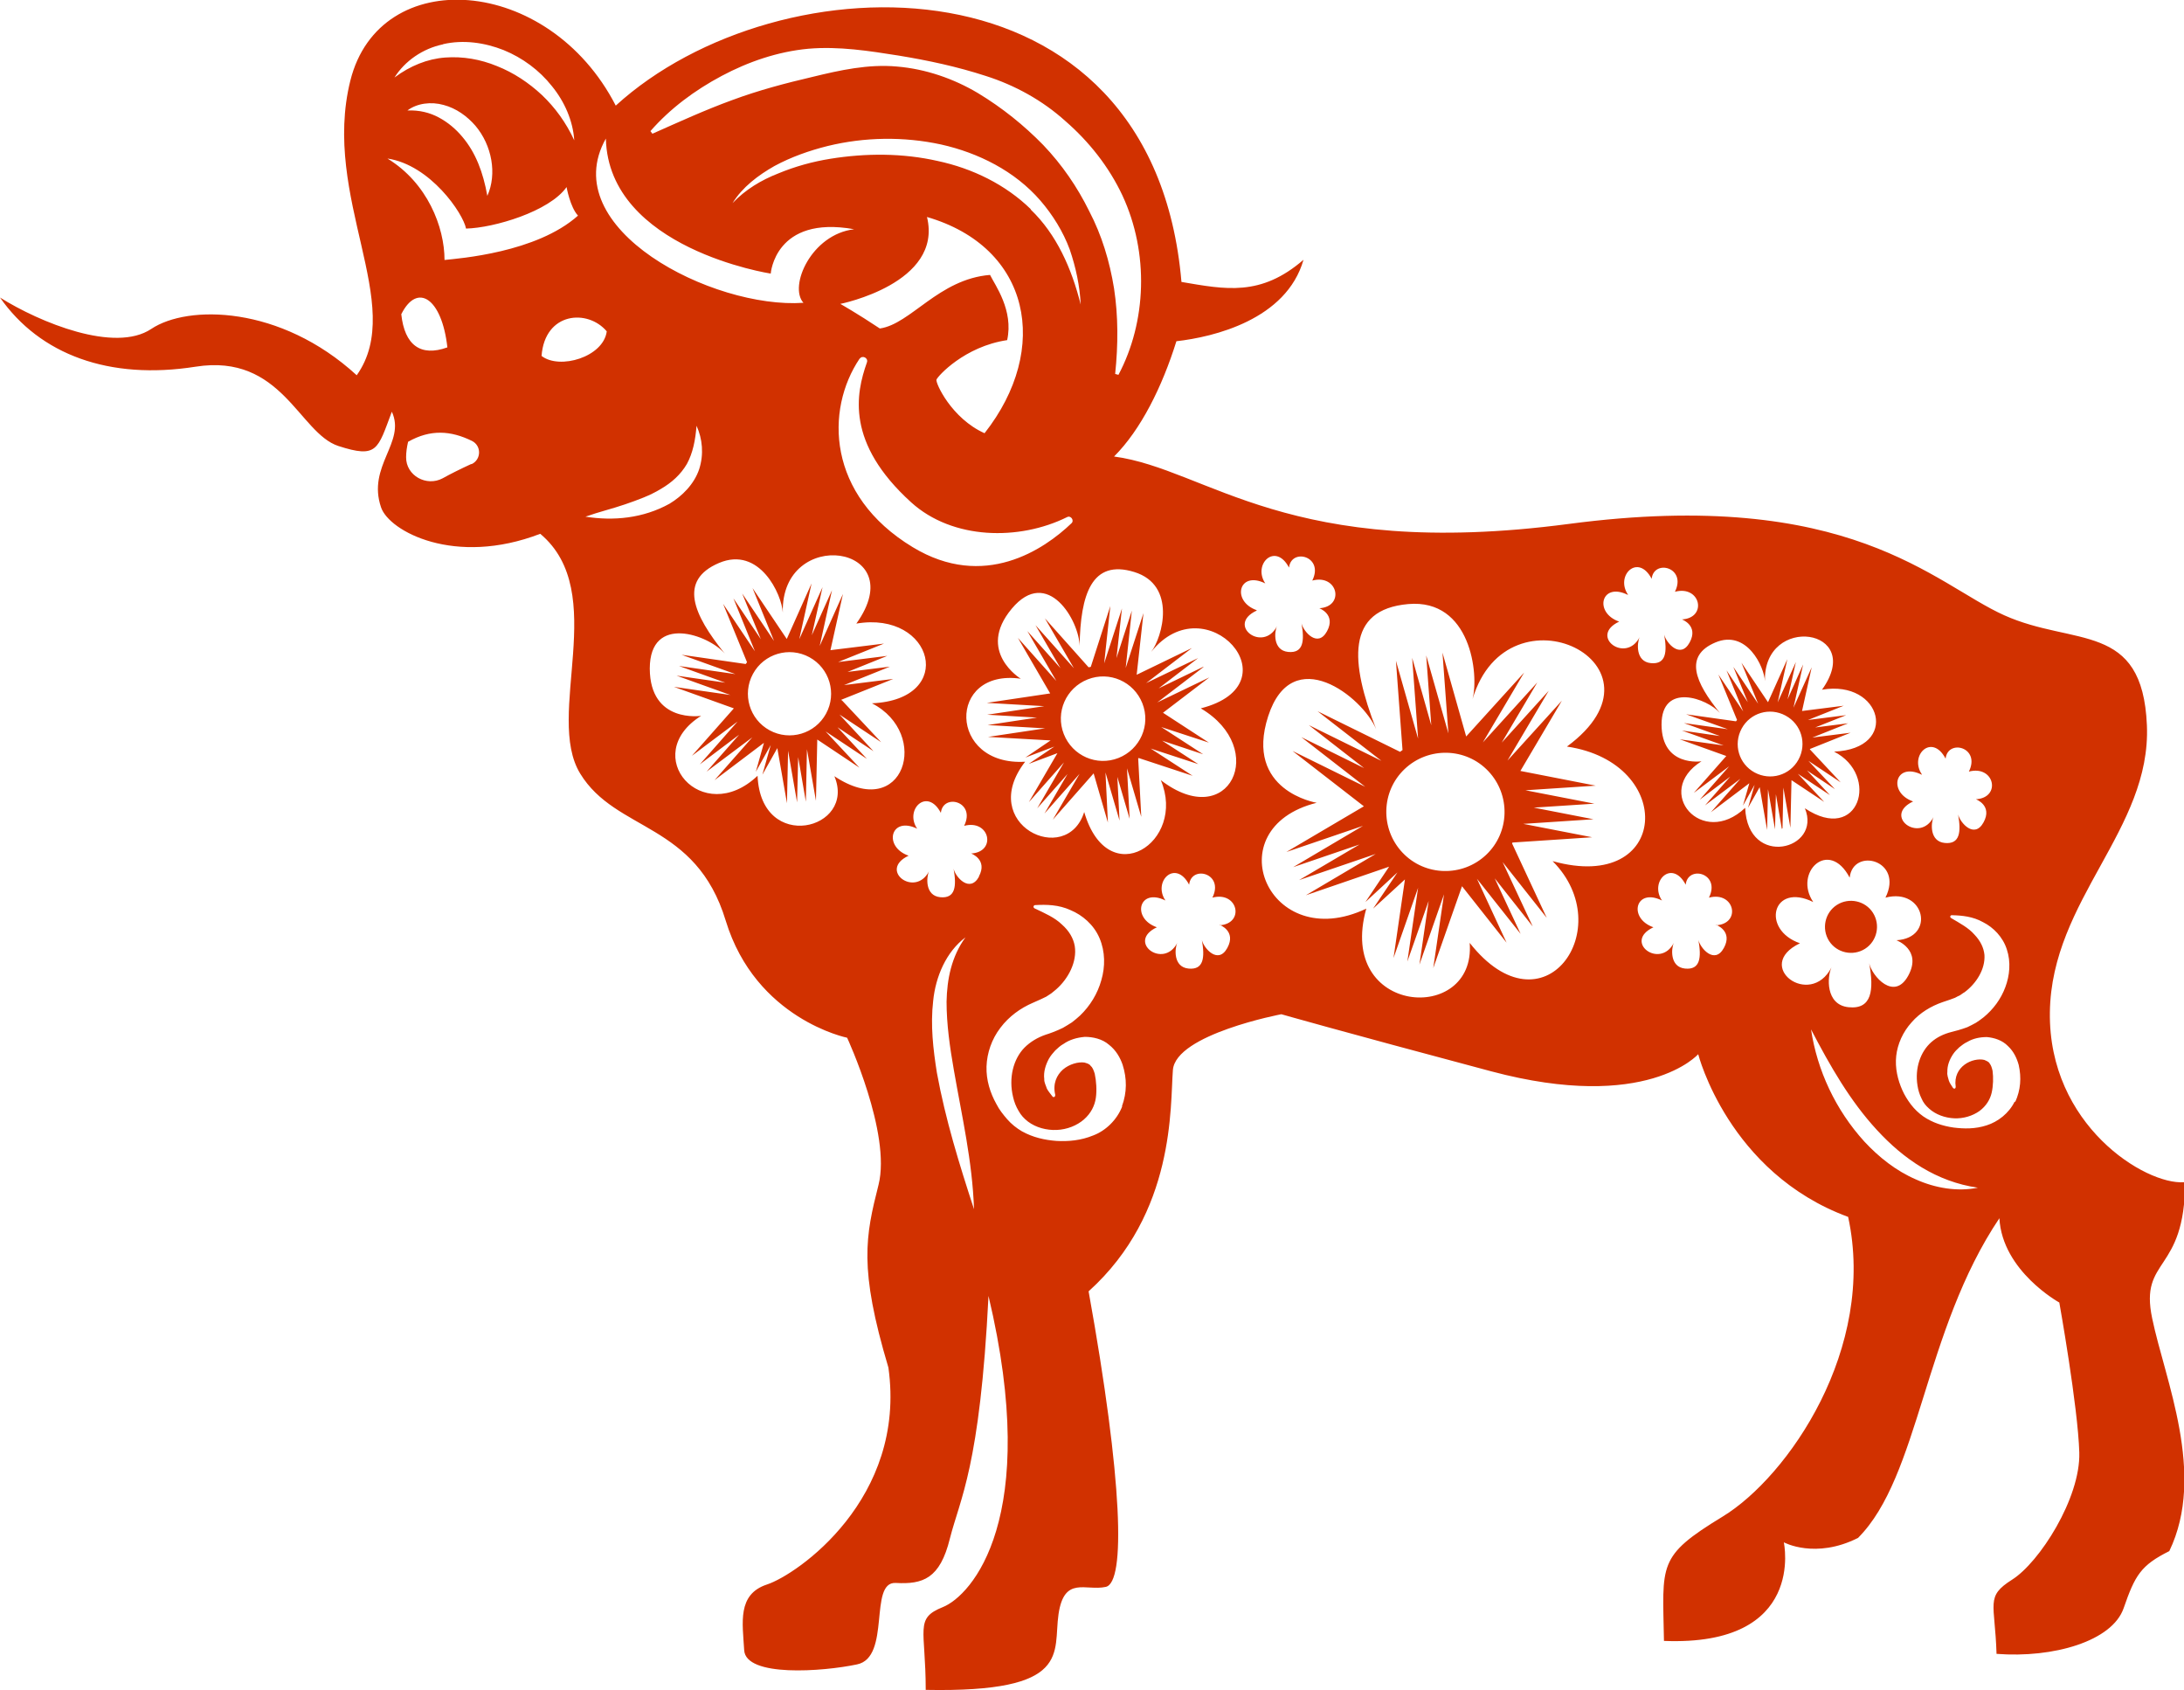 <?xml version="1.0" encoding="UTF-8"?>
<svg id="Layer_1" data-name="Layer 1" xmlns="http://www.w3.org/2000/svg" viewBox="0 0 99.49 76.98">
  <defs>
    <style>
      .cls-1 {
        fill: #d13100;
        stroke-width: 0px;
      }
    </style>
  </defs>
  <path class="cls-1" d="M38.32,31.9s0-.02,0-.03l2.37-.95-2.24.28,2.09-.84-1.93.24,1.81-.73-2.24.28,2.09-.84-2.44.3.57-2.56-1.06,2.37.56-2.54-.92,2.05.49-2.19-1.06,2.37.56-2.54-1.13,2.53-1.56-2.32.98,2.41-1.45-2.16.85,2.08-1.25-1.86.98,2.41-1.45-2.16,1.09,2.66s-.04.05-.06.08l-2.92-.42,2.45.88-2.57-.37,2.11.76-2.22-.32,2.45.88-2.57-.37,2.73.98-1.91,2.16,2.08-1.56-1.72,1.95,1.79-1.35-1.48,1.68,2.08-1.56-1.72,1.95,2.25-1.7-.37,1.32.68-1.22-.38,1.35.68-1.21.44,2.51.05-2.39.41,2.35.05-2.06.35,2.03.05-2.39.41,2.35.06-2.79,1.92,1.28-1.54-1.65h0l1.88,1.25-1.34-1.44,1.64,1.09-1.55-1.67,1.9,1.26-1.8-1.92ZM37.63,32.5c-.5.92-1.65,1.26-2.57.76s-1.26-1.65-.76-2.57c.5-.92,1.65-1.26,2.57-.76s1.26,1.65.76,2.57ZM69.26,35.11l1.89-3.2-2.48,2.73,1.88-3.18-2.14,2.36,1.62-2.74-2.48,2.73,1.88-3.18-2.64,2.91-1.08-3.82.27,3.68-1.01-3.55.23,3.18-.87-3.07.27,3.68-1.01-3.55.3,4.07s-.08.05-.11.08l-3.76-1.85,2.91,2.26-3.31-1.63,2.52,1.96-2.86-1.41,2.91,2.26-3.31-1.63,3.25,2.52-3.53,2.08,3.49-1.19-3.18,1.88,3.02-1.03-2.75,1.62,3.49-1.19-3.18,1.88,3.79-1.3-1.08,1.61,1.46-1.35-1.11,1.65,1.45-1.33-.52,3.58,1.12-3.2-.49,3.36.97-2.76-.42,2.9,1.12-3.2-.49,3.36,1.31-3.73,2.03,2.57-1.35-2.91h0l1.99,2.51-1.18-2.53,1.73,2.19-1.37-2.93,2.01,2.54-1.58-3.39s.01-.02.02-.04l3.63-.24-3.14-.61,3.2-.21-2.72-.53,2.76-.18-3.14-.61,3.2-.21-3.43-.67ZM67.7,38.93c-1.08,1.02-2.79.98-3.81-.1-1.02-1.08-.98-2.79.1-3.81,1.08-1.02,2.79-.98,3.81.1,1.02,1.08.98,2.79-.1,3.81ZM54.83,30.36l-2.05.99,1.8-1.38-2.37,1.14,2.09-1.6-2.52,1.22.31-2.81-.81,2.5.28-2.61-.7,2.16.25-2.26-.81,2.5.28-2.61-.89,2.77s-.06.01-.1.02l-1.99-2.23,1.32,2.27-1.75-1.96,1.14,1.96-1.51-1.69,1.32,2.27-1.75-1.96,1.47,2.53-2.89.43,2.62.15-2.6.39,2.27.13-2.25.34,2.62.15-2.6.39,2.85.16-1.15.78,1.32-.5-1.17.79,1.31-.49-1.3,2.23,1.6-1.81-1.22,2.09,1.38-1.56-1.05,1.8,1.6-1.81-1.22,2.09,1.86-2.11.65,2.24-.11-2.28h0l.64,2.19-.1-1.99.56,1.91-.12-2.3.65,2.21-.14-2.66s.02-.01.02-.02l2.46.81-1.91-1.24,2.17.71-1.65-1.07,1.87.62-1.91-1.24,2.17.71-2.09-1.36,2.11-1.61-2.37,1.14,2.09-1.6ZM50.95,34.52c-.99.39-2.1-.1-2.49-1.09s.1-2.1,1.09-2.49c.99-.39,2.1.1,2.49,1.09.39.99-.1,2.1-1.09,2.49ZM99.49,53.84c-1.76.13-6.18-2.6-6.11-7.74.07-5.14,4.62-8.32,4.42-13.07-.2-4.75-3.32-3.58-6.5-5.01-3.19-1.43-7.02-5.85-19.83-4.16-12.81,1.69-16.43-2.49-20.72-3.07,1.22-1.22,2.19-3.17,2.84-5.25,1.69-.19,5.01-.98,5.79-3.71-1.95,1.69-3.56,1.35-5.56,1.01-1.3-15.21-18.36-14.79-25.77-8.03-3.06-5.95-10.76-6.47-12.09-1.14-1.33,5.33,2.57,10.21.29,13.42-3.48-3.19-7.7-3.22-9.36-2.11-1.66,1.11-5.07-.29-6.89-1.43,1.82,2.6,4.97,3.77,8.91,3.15,3.93-.62,4.71,3.02,6.5,3.61,1.79.58,1.79.16,2.44-1.56.65,1.4-1.14,2.47-.49,4.36.37,1.08,3.35,2.7,7.25,1.2,3.19,2.67.19,8.26,1.82,10.92,1.63,2.67,5.27,2.21,6.63,6.7,1.37,4.49,5.53,5.33,5.53,5.33,0,0,2.02,4.36,1.43,6.7-.59,2.34-.91,3.77.45,8.32.84,5.98-4.16,9.43-5.53,9.88-1.37.45-1.11,1.76-1.04,2.99.07,1.24,3.58.98,5.14.65,1.56-.32.52-3.77,1.76-3.71,1.24.07,2.02-.19,2.47-2.02.46-1.82,1.37-3.25,1.76-11.05,2.41,10.14-.78,13.65-2.08,14.17-1.3.52-.78.98-.78,3.77,6.7.13,5.79-1.69,6.05-3.45s1.24-1.04,2.15-1.24c.91-.19.78-4.81-.78-13.46,3.97-3.58,3.71-8.45,3.84-10.08s4.94-2.54,4.94-2.54c0,0,2.47.71,9.56,2.6,7.09,1.89,9.43-.78,9.43-.78,0,0,1.37,5.4,6.83,7.41,1.3,5.98-2.73,11.83-5.72,13.65-2.99,1.82-2.73,2.15-2.67,5.66,6.5.26,5.46-4.49,5.46-4.49,0,0,1.43.78,3.38-.2,2.8-2.8,2.99-9.43,6.44-14.56.13,2.41,2.73,3.84,2.73,3.84,0,0,.85,4.75.91,6.83.06,2.08-1.82,5.01-3.06,5.79-1.23.78-.78,1.04-.71,3.38,2.6.2,5.27-.58,5.79-2.08.52-1.5.78-1.95,2.08-2.6,1.69-3.51-.2-7.8-.78-10.6-.59-2.8,1.5-2.02,1.5-6.24ZM87.55,35.27c-.59-.87.46-1.9,1.08-.72.1-.91,1.61-.52,1.06.59,1.17-.31,1.49,1.19.32,1.26,0,0,.77.28.35,1.05-.42.77-1.07.02-1.16-.36.14.79.09,1.37-.61,1.3-.7-.07-.63-.92-.51-1.18-.63,1.22-2.33-.05-.93-.71-1.17-.41-.82-1.82.39-1.22ZM74.16,27.08c-.59-.87.46-1.9,1.08-.72.1-.91,1.61-.52,1.06.59,1.17-.31,1.49,1.19.32,1.26,0,0,.77.28.35,1.05-.42.77-1.07.02-1.16-.36.14.79.09,1.37-.61,1.3-.7-.07-.63-.92-.51-1.18-.63,1.22-2.33-.05-.93-.71-1.17-.41-.82-1.82.39-1.22ZM32.87,3.46c1.22-.65,2.56-1.11,3.95-1.24,1.4-.12,2.78.1,4.11.31,1.34.22,2.66.5,3.98.93,1.32.42,2.58,1.11,3.63,2.06,1.07.93,1.98,2.08,2.59,3.38,1.22,2.62,1.1,5.76-.18,8.17l-.15-.04c.14-1.34.14-2.64-.05-3.89-.2-1.24-.56-2.43-1.13-3.52-.54-1.1-1.24-2.12-2.1-3.02-.87-.89-1.86-1.69-2.97-2.36-1.11-.66-2.38-1.1-3.69-1.21-1.31-.12-2.61.17-3.84.47-1.24.29-2.46.61-3.67,1.06-1.21.44-2.39.98-3.63,1.53l-.09-.12c.9-1.03,2.02-1.86,3.24-2.51ZM42.22,9.88c4.73,1.37,5.66,6,2.63,9.85-1.51-.68-2.24-2.29-2.19-2.44.05-.15,1.27-1.51,3.22-1.8.3-1.36-.55-2.5-.78-2.97-2.34.19-3.61,2.24-5.02,2.44-1.02-.68-1.8-1.12-1.8-1.12,0,0,4.68-.93,3.95-3.95ZM39.16,16.34c.12-.18.41-.04.33.17-.5,1.41-.97,3.66,2.02,6.37,1.89,1.71,4.92,1.75,7.1.67.17-.09.34.15.2.28-1.24,1.19-3.98,3.06-7.23,1.09-3.92-2.37-3.99-6.26-2.42-8.59ZM46.96,9.53c-1.16-1.13-2.66-1.86-4.25-2.2-1.59-.36-3.26-.36-4.88-.1-.81.13-1.61.35-2.38.67-.77.3-1.49.73-2.08,1.35.45-.73,1.17-1.27,1.91-1.69.76-.41,1.58-.7,2.42-.91,1.68-.41,3.46-.44,5.17-.07,1.7.38,3.36,1.21,4.52,2.55.57.66,1.04,1.42,1.34,2.23.28.82.46,1.66.5,2.51-.41-1.64-1.1-3.2-2.28-4.33ZM27.6,6.32c.13,5.01,7.51,6.14,7.51,6.14,0,0,.19-2.67,3.8-2.02-1.95.23-2.99,2.6-2.31,3.35-4.13.29-11.31-3.38-9-7.48ZM20.19,2.01c.92-.21,1.89-.07,2.75.27.86.35,1.63.92,2.2,1.64.58.71.96,1.58,1.02,2.47-.37-.8-.87-1.49-1.47-2.06-.6-.56-1.29-1.02-2.05-1.32-.75-.31-1.56-.45-2.36-.39-.81.06-1.6.38-2.31.91.47-.75,1.29-1.32,2.21-1.51ZM22.2,8.92c-.19-1.07-.53-1.97-1.14-2.69-.3-.36-.66-.66-1.07-.88-.41-.22-.88-.34-1.43-.32.44-.33,1.08-.41,1.65-.25.57.15,1.07.51,1.45.95.75.89.99,2.19.54,3.19ZM21.47,21.13c-.52.24-.96.46-1.3.65-.74.4-1.68-.12-1.67-.96,0-.21.03-.44.09-.7,1.02-.58,1.95-.51,2.91-.04.44.22.43.85-.02,1.06ZM18.28,14.31c.73-1.46,1.85-.73,2.1,1.51-1.22.44-1.95-.1-2.1-1.51ZM20.25,11.84c0-1.5-.78-3.51-2.6-4.62,1.95.29,3.45,2.5,3.58,3.19,1.27-.03,3.8-.78,4.58-1.89,0,0,.16.91.52,1.3-1.89,1.69-5.43,1.95-6.08,2.02ZM24.67,16.21c.15-2,2.1-2.15,2.97-1.12-.15,1.17-2.15,1.76-2.97,1.12ZM26.67,23.53c.62-.22,1.22-.36,1.8-.56.58-.2,1.14-.4,1.63-.7.5-.29.91-.66,1.19-1.14.27-.49.39-1.09.44-1.74.27.59.34,1.3.12,1.98-.23.68-.77,1.22-1.35,1.57-1.21.67-2.56.79-3.83.59ZM38.01,35.35c1.02,2.43-3.35,3.54-3.5-.02-2.52,2.39-5.42-.94-2.57-2.73,0,0-2.33.36-2.34-2.15,0-2.51,2.69-1.54,3.42-.68-1.45-1.79-2.12-3.34-.27-4.13,1.85-.79,2.87,1.44,2.91,2.26-.1-3.96,5.93-3.11,3.35.5,3.52-.6,4.59,3.46.71,3.63,2.7,1.38,1.47,5.44-1.71,3.32ZM42.68,48.86c-.17-1.07-.3-2.17-.17-3.28.11-1.1.59-2.23,1.47-2.89-.64.88-.84,1.91-.86,2.93,0,1.03.15,2.07.33,3.1.36,2.08.85,4.18.92,6.35-.67-2.05-1.3-4.08-1.69-6.21ZM44.6,39.92c-.42.77-1.08.02-1.16-.36.14.79.09,1.37-.61,1.3-.7-.07-.63-.92-.51-1.18-.63,1.22-2.33-.05-.93-.71-1.17-.41-.82-1.82.39-1.23-.59-.87.46-1.9,1.08-.72.1-.91,1.61-.52,1.06.59,1.17-.31,1.49,1.19.32,1.26,0,0,.77.28.35,1.05ZM51.12,50.39c-.24.62-.76,1.11-1.32,1.32-.56.23-1.13.28-1.67.25-.54-.04-1.08-.16-1.58-.44-.24-.14-.48-.33-.67-.55-.18-.21-.36-.43-.49-.69-.28-.5-.47-1.09-.45-1.71.02-.62.24-1.25.63-1.76.39-.52.92-.9,1.48-1.14.33-.14.44-.2.61-.28.08-.05.15-.1.23-.15.07-.05.14-.12.22-.18.56-.49.96-1.26.85-1.97-.06-.36-.26-.7-.59-.99-.32-.31-.77-.51-1.24-.73-.02-.01-.05-.04-.05-.07,0-.04.03-.08.07-.08.52-.03,1.08-.02,1.62.23.53.22,1.06.66,1.32,1.28.26.61.26,1.3.08,1.91-.17.61-.51,1.17-.97,1.61-.12.11-.24.21-.37.31-.14.09-.27.17-.41.25-.28.14-.64.27-.78.31-.38.13-.71.33-.97.59-.51.52-.73,1.38-.52,2.25.05.22.13.43.25.63.11.2.25.35.43.49.36.27.84.4,1.31.38.47-.02.92-.2,1.24-.48.32-.28.49-.63.54-.98.05-.35.02-.77-.05-1.1-.05-.16-.1-.29-.18-.35-.06-.1-.16-.12-.29-.16-.28-.04-.69.07-.98.32-.28.25-.47.64-.35,1.15h0s0,.07-.03.09c-.03.02-.08.02-.1-.02-.08-.11-.18-.22-.25-.35-.04-.14-.13-.28-.12-.44-.04-.32.06-.64.21-.92.08-.14.18-.26.29-.38.12-.11.23-.22.38-.3.27-.19.61-.29.97-.32.36,0,.79.09,1.1.36.32.25.51.59.62.91.2.63.2,1.26-.03,1.89ZM55.56,42.12s.77.28.35,1.05c-.42.77-1.07.02-1.16-.36.14.79.09,1.37-.61,1.3-.7-.07-.63-.92-.51-1.17-.63,1.22-2.33-.05-.93-.71-1.17-.41-.82-1.82.39-1.22-.59-.87.46-1.9,1.08-.72.1-.91,1.61-.52,1.06.59,1.17-.31,1.49,1.19.32,1.26ZM52.88,35.53c1.19,2.83-2.41,5.16-3.49,1.45-.8,2.54-4.9.56-2.69-2.29-3.51.21-3.57-4.26-.2-3.78,0,0-2.04-1.24-.41-3.19,1.63-1.95,3.08.56,3.09,1.7.04-2.33.54-3.97,2.49-3.37,1.95.6,1.28,2.98.77,3.64,2.5-3.13,6.62,1.46,2.26,2.57,3.11,1.83,1.3,5.67-1.82,3.27ZM57.25,27.79c-1.17-.41-.82-1.82.39-1.22-.59-.87.46-1.9,1.08-.72.1-.91,1.61-.52,1.06.59,1.17-.31,1.49,1.19.32,1.26,0,0,.77.28.35,1.05-.42.77-1.07.02-1.16-.36.14.79.09,1.37-.61,1.3-.7-.07-.63-.92-.51-1.17-.63,1.22-2.33-.05-.93-.71ZM70.73,39.22c3.04,3.05-.42,7.99-3.78,3.72.3,3.73-6.08,3.31-4.71-1.56-4.46,2.12-6.9-3.66-2.26-4.82,0,0-3.31-.54-2.21-3.94s4.3-.89,4.92.59c-1.18-3.05-1.39-5.45,1.46-5.7,2.85-.25,3.23,3.21,2.93,4.33,1.61-5.39,9.38-1.58,4.3,2.16,5.01.74,4.68,6.7-.64,5.22ZM78.18,42.12s.77.28.35,1.05c-.42.77-1.07.02-1.16-.36.14.79.09,1.37-.61,1.3-.7-.07-.63-.92-.51-1.17-.63,1.22-2.33-.05-.93-.71-1.17-.41-.82-1.82.39-1.22-.59-.87.46-1.9,1.08-.72.1-.91,1.61-.52,1.06.59,1.17-.31,1.49,1.19.32,1.26ZM79.5,36.79c-1.96,1.86-4.21-.73-1.99-2.12,0,0-1.81.28-1.82-1.67,0-1.95,2.09-1.19,2.66-.53-1.13-1.39-1.65-2.6-.21-3.21s2.23,1.12,2.26,1.76c-.08-3.08,4.61-2.42,2.6.39,2.73-.47,3.57,2.69.55,2.82,2.1,1.07,1.14,4.23-1.33,2.58.79,1.89-2.6,2.75-2.72-.01ZM82,42.96c-1.8-.62-1.26-2.8.6-1.88-.91-1.34.71-2.92,1.66-1.11.15-1.4,2.48-.8,1.63.91,1.8-.47,2.29,1.84.5,1.94,0,0,1.18.43.54,1.61-.64,1.18-1.65.03-1.78-.56.22,1.21.13,2.11-.94,2-1.07-.11-.97-1.41-.78-1.81-.97,1.88-3.58-.07-1.44-1.1ZM87.27,53.71c-.9-.39-1.68-1.01-2.34-1.72-1.31-1.44-2.15-3.24-2.43-5.11.87,1.67,1.78,3.26,3,4.58,1.21,1.32,2.72,2.36,4.6,2.63-.93.19-1.94.02-2.83-.38ZM91.78,50.16c-.26.54-.77.93-1.28,1.09-.52.17-1.03.16-1.51.1-.48-.07-.96-.22-1.38-.51-.2-.14-.4-.33-.56-.54-.15-.2-.29-.42-.39-.65-.21-.47-.34-1.01-.28-1.56.06-.55.31-1.1.7-1.53.38-.44.89-.74,1.41-.92.31-.1.41-.14.57-.2.07-.04.15-.08.22-.11.07-.04.13-.1.21-.14.54-.4.95-1.05.91-1.7-.03-.32-.18-.64-.46-.93-.26-.3-.65-.51-1.06-.75-.02-.01-.04-.04-.04-.06,0-.04.03-.07.07-.07.47.01.97.06,1.43.32.46.23.9.67,1.08,1.24.19.57.13,1.19-.07,1.72-.2.54-.55,1.01-.99,1.37-.11.09-.23.17-.35.25-.13.07-.26.14-.39.2-.26.1-.6.19-.73.22-.35.09-.66.24-.91.46-.49.43-.76,1.18-.63,1.98.03.2.09.4.18.58.08.19.19.33.35.47.3.27.72.42,1.14.44.42.02.84-.11,1.15-.33.31-.23.49-.53.56-.84.07-.31.08-.69.04-.99-.03-.14-.07-.26-.13-.33-.04-.09-.14-.12-.25-.17-.25-.06-.62.01-.9.22-.27.2-.47.54-.4,1h0s0,.06-.03.08c-.03.02-.07,0-.09-.02-.06-.1-.15-.21-.19-.33-.03-.12-.09-.26-.07-.4-.01-.29.1-.57.26-.81.08-.12.18-.22.29-.32.11-.09.23-.18.36-.24.25-.15.56-.22.89-.22.33.03.7.14.96.41.27.25.41.57.49.86.13.58.09,1.14-.16,1.69ZM81.2,37.72l.04-1.85.32,1.83.05-2.17,1.49.99-1.2-1.28h0l1.46.97-1.04-1.12,1.27.85-1.21-1.29,1.47.98-1.4-1.5v-.02s1.85-.74,1.85-.74l-1.74.22,1.63-.65-1.5.19,1.41-.56-1.74.22,1.63-.65-1.9.24.44-1.99-.83,1.84.44-1.97-.71,1.59.38-1.7-.83,1.84.44-1.97-.88,1.96-1.21-1.8.76,1.87-1.13-1.68.66,1.61-.97-1.45.76,1.87-1.13-1.68.85,2.07s-.03.04-.05.06l-2.27-.32,1.9.68-2-.28,1.64.59-1.73-.25,1.9.68-2-.28,2.12.76-1.48,1.68,1.61-1.21-1.34,1.52,1.39-1.05-1.15,1.31,1.61-1.21-1.34,1.52,1.75-1.32-.29,1.02.53-.95-.3,1.05.53-.94.34,1.95.04-1.86.32,1.83.04-1.6.27,1.58ZM79.93,35.18c-.72-.39-.98-1.28-.59-2,.39-.72,1.28-.98,2-.59.72.39.98,1.28.59,2-.39.72-1.28.98-2,.59ZM83.32,42.85c-.35-.55-.19-1.29.36-1.64.55-.35,1.29-.19,1.64.36.35.55.19,1.29-.36,1.64-.55.35-1.29.19-1.64-.36Z"/>
</svg>